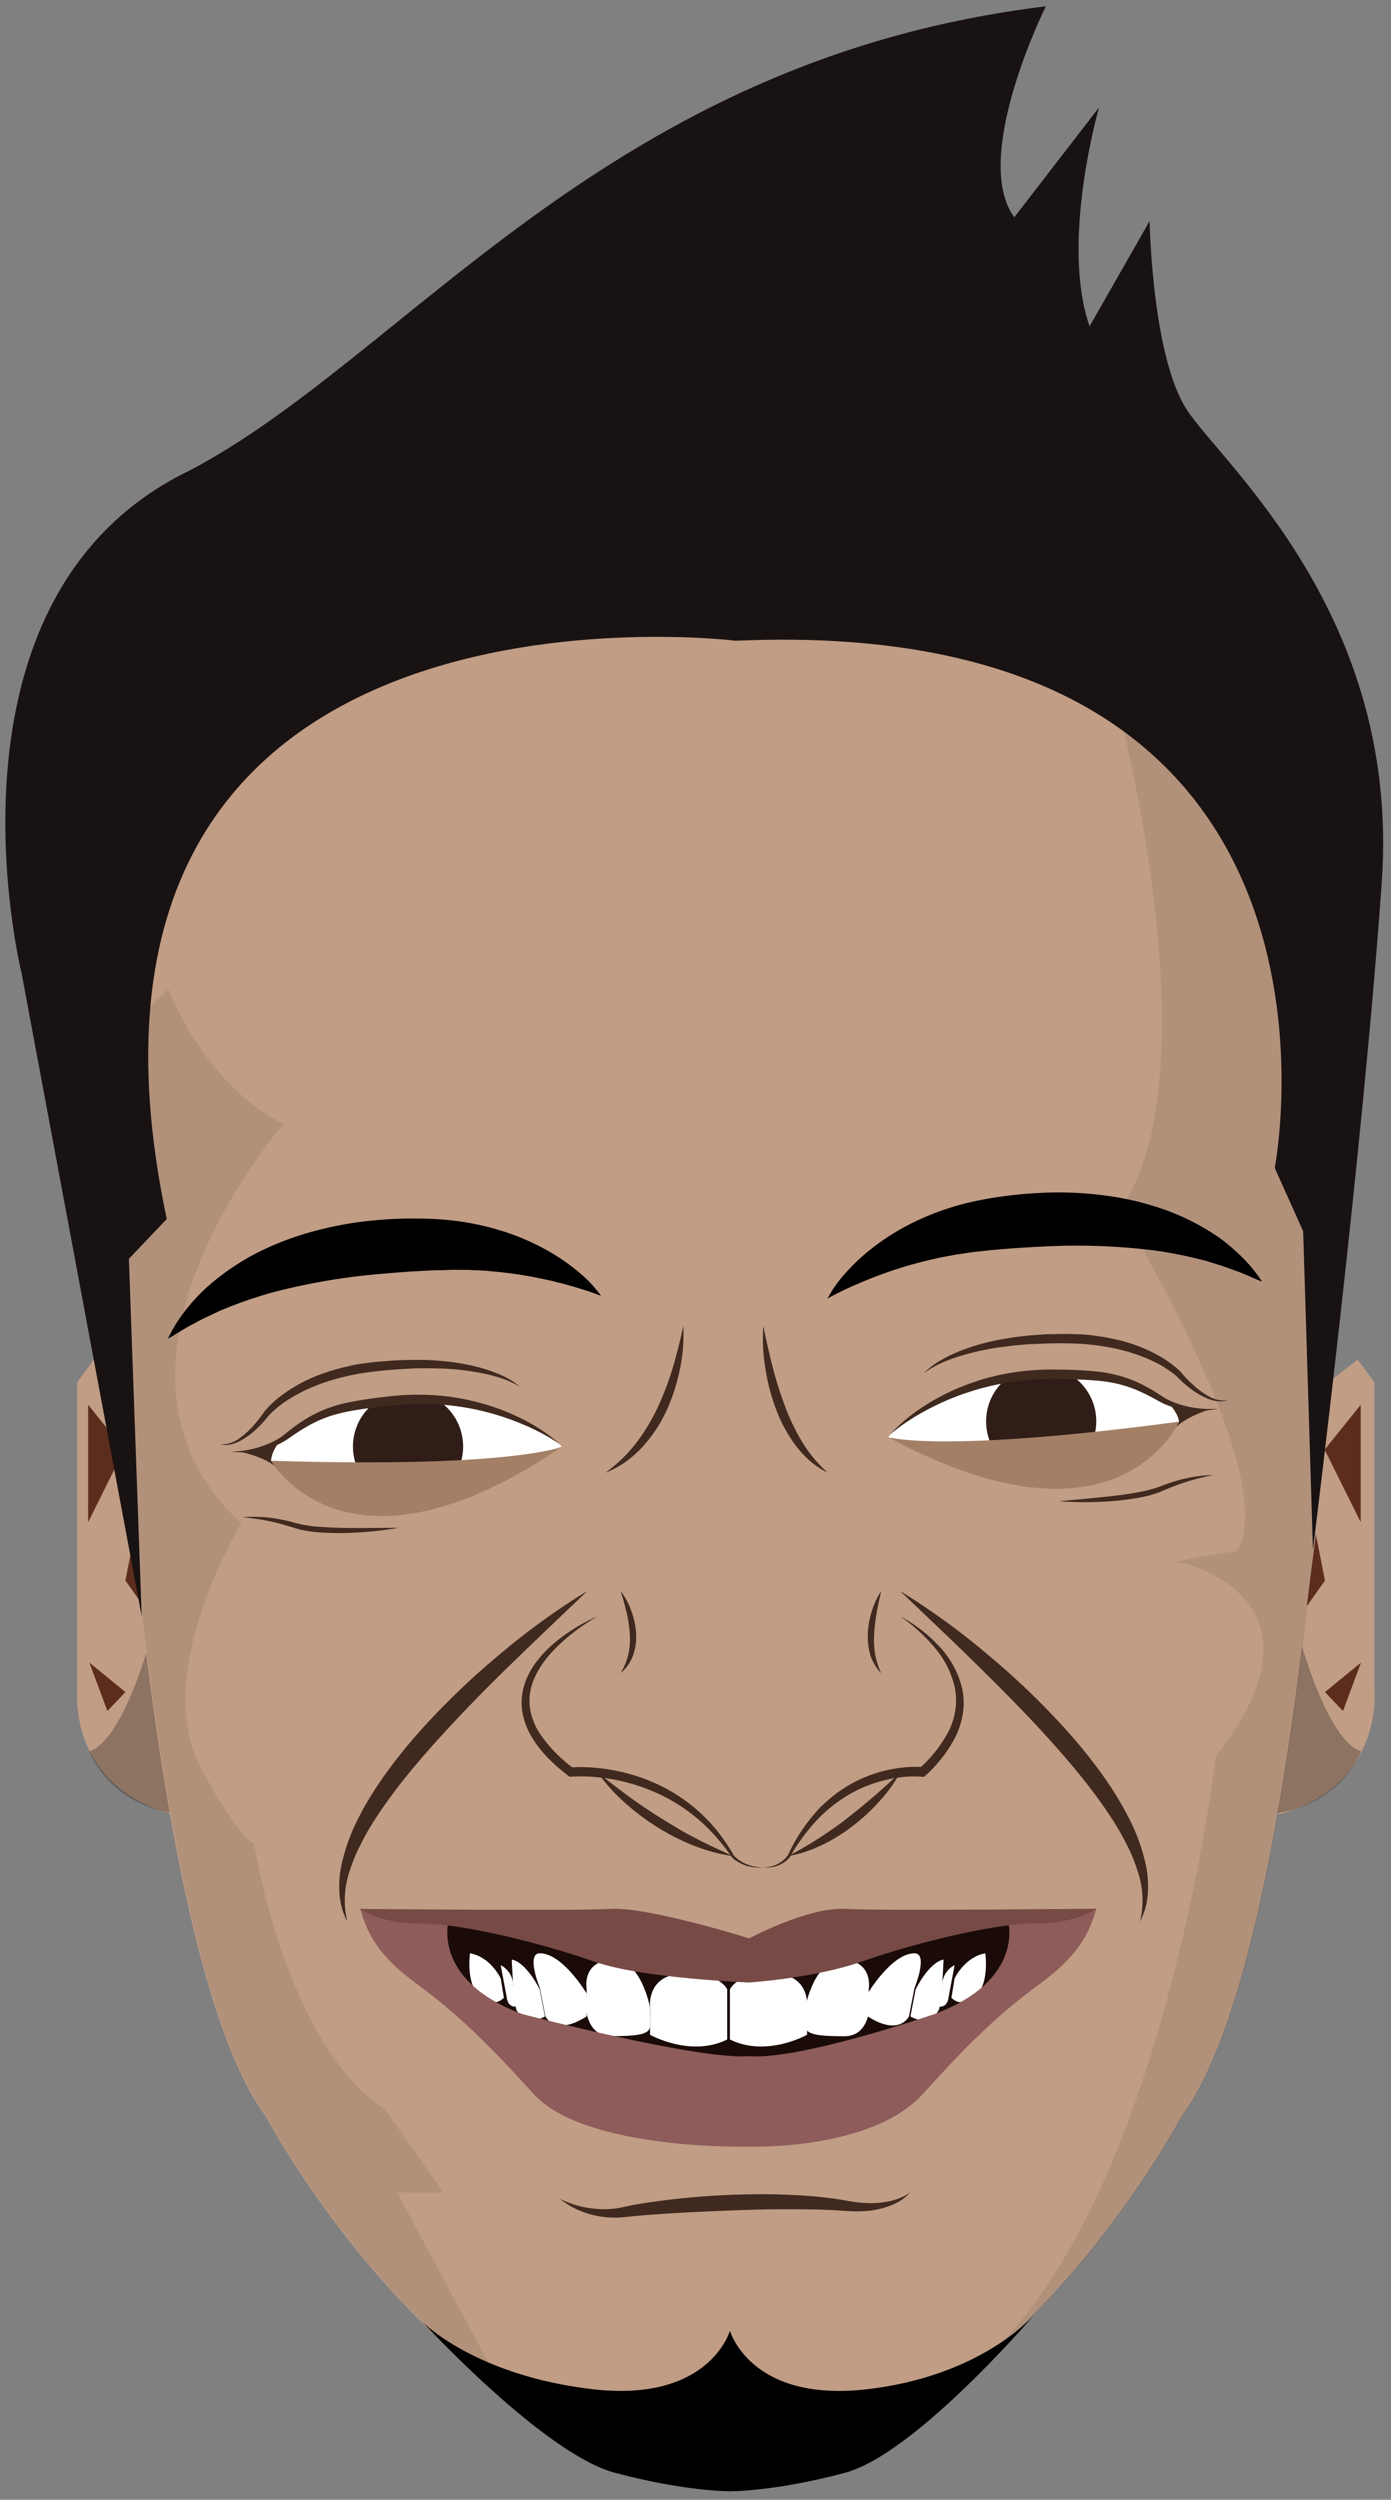 <svg id="Layer_1" data-name="Layer 1" xmlns="http://www.w3.org/2000/svg" xmlns:xlink="http://www.w3.org/1999/xlink" viewBox="0 0 505 907.5"><rect x="0" y="0" width="505" height="907.5" fill="#808080" stroke="none"/><defs><style>.cls-1{fill:none;}.cls-2{fill:#c19d85;}.cls-3{opacity:0.27;}.cls-4{fill:#5c2c1d;}.cls-5{clip-path:url(#clip-path);}.cls-6{opacity:0.08;}.cls-7{clip-path:url(#clip-path-2);}.cls-8{fill:#40291e;}.cls-9{fill:#fff;}.cls-10{clip-path:url(#clip-path-3);}.cls-11{fill:#301d18;}.cls-12{fill:#a37f66;}.cls-13{clip-path:url(#clip-path-4);}.cls-14{fill:#1a0b08;}.cls-15{fill:#8e5c5a;}.cls-16{fill:#774a46;}.cls-17{fill:#191212;}</style><clipPath id="clip-path"><path class="cls-1" d="M488.18,390.34s-8,309.41-59.09,378.17c0,0-67.08,127.2-166.09,127.2V189.22S488.18,163.44,488.18,390.34Z"/></clipPath><clipPath id="clip-path-2"><path class="cls-1" d="M37.82,390.34s8,309.41,59.09,378.17c0,0,67.08,127.2,166.09,127.2V189.22S37.82,163.44,37.82,390.34Z"/></clipPath><clipPath id="clip-path-3"><path class="cls-1" d="M323.36,520.75s6.63,10.39,59.35,10.66c36.1.19,45.35-14.89,45.35-14.89s1.4-16-50.33-17.65C353.1,498.1,326.45,515.72,323.36,520.75Z"/></clipPath><clipPath id="clip-path-4"><path class="cls-1" d="M203,524.3s-5.54,11-58,16.63c-35.89,3.85-46.62-10.21-46.62-10.21s-3-15.8,48.28-22.67C171.13,504.79,199.43,519.62,203,524.3Z"/></clipPath></defs><title>Artboard 1</title><path class="cls-2" d="M482.26,501.85l10.63-8.29,6.11,8.29V613.51s3.42,35.35-35,45.18L475.27,508Z"/><path class="cls-3" d="M472.71,597.56s9.56,34.52,21.4,38.23c0,0-7.26,20.71-34.38,22.9Z"/><polygon class="cls-4" points="480.91 526.27 494 509.99 494 552.61 480.91 526.27"/><polygon class="cls-4" points="494.11 603.58 481.02 614.28 487.57 621.15 494.11 603.58"/><polygon class="cls-4" points="474.41 583.14 481.02 573.78 477.72 556.98 474.41 583.14"/><path class="cls-2" d="M44.74,501.85l-10.63-8.29L28,501.85V613.51s-3.42,35.35,35,45.18L51.73,508Z"/><path class="cls-3" d="M53.85,597.56s-9.56,34.52-21.4,38.23c0,0,7.26,20.71,34.38,22.9Z"/><polygon class="cls-4" points="45.09 526.27 32 509.99 32 552.61 45.09 526.27"/><polygon class="cls-4" points="32.45 603.58 45.53 614.28 38.99 621.15 32.45 603.58"/><polygon class="cls-4" points="52.14 583.14 45.53 573.78 48.84 556.98 52.14 583.14"/><path class="cls-2" d="M262.72,189.22S37.54,163.44,37.54,390.34c0,0,8,309.41,59.09,378.17,0,0,67.08,127.2,166.09,127.2s166.09-127.2,166.09-127.2c51.11-68.76,59.09-378.17,59.09-378.17C487.91,163.44,262.72,189.22,262.72,189.22Z"/><g class="cls-5"><path class="cls-1" d="M488.18,390.34s-8,309.41-59.09,378.17c0,0-67.08,127.2-166.09,127.2V189.22S488.18,163.44,488.18,390.34Z"/><path class="cls-6" d="M404.33,250.39s37.8,137.74,2.29,188.92c0,0,59.23,97,42.42,123.77,0,0-25.66,3.82-20.85,4.2s56.76,14.94,13.21,70.29c0,0-19.74,169.65-89.71,223.68l88.95-36.88,82.51-289.75s-3.52-219.23-8.67-222.14S458.2,246,458.2,246Z"/></g><g class="cls-7"><path class="cls-1" d="M37.82,390.34s8,309.41,59.09,378.17c0,0,67.08,127.2,166.09,127.2V189.22S37.82,163.44,37.82,390.34Z"/><path class="cls-6" d="M61.1,359.17s12.81,34.38,41.84,48.9c0,0-77.17,88.19-15.28,144.94,0,0-34.38,55.64-13.75,90.58,0,0,11.46,22,18.34,25.77,0,0,11.57,73.35,47.42,96.27L161,796H144.19L178,859s-73.13,32.74-79.42,30.45S-11.67,830.57-24.66,784.73s-19.1-286.51,0-307.14,45.84-76.4,52-84.81S61.1,359.17,61.1,359.17Z"/></g><path class="cls-8" d="M439,511.7s-12.17,3.8-13.72,9v-11S435.78,513.2,439,511.7Z"/><path class="cls-9" d="M322.5,521.75s11.42,6,60.21,9.66c36,2.7,45.35-15.32,45.35-15.32s-1.68-18.84-50.33-17.22C353.1,499.7,325.58,516.72,322.5,521.75Z"/><g class="cls-10"><path class="cls-1" d="M323.37,518.76s6.62,12.38,59.34,12.65c36.1.19,45.35-14.89,45.35-14.89s1.4-16-50.33-17.65C353.1,498.1,326.46,513.73,323.37,518.76Z"/><circle class="cls-11" cx="378" cy="516" r="20" transform="translate(-139.97 891.3) rotate(-89.7)"/></g><path class="cls-8" d="M323.13,520.75a62,62,0,0,1,12.25-10.21,80.41,80.41,0,0,1,14.28-7.35,84.8,84.8,0,0,1,15.49-4.49,94.43,94.43,0,0,1,16.07-1.51c5.32,0,10.65.11,16,.64a48.15,48.15,0,0,1,15.76,4,62.24,62.24,0,0,1,7.09,3.89c1.13.72,2.24,1.49,3.31,2.08a25,25,0,0,0,3.49,1.56,36.16,36.16,0,0,0,15.44,2,33,33,0,0,1-15.95-.37,24.87,24.87,0,0,1-3.86-1.4c-1.29-.61-2.41-1.27-3.56-1.89a70.21,70.21,0,0,0-7-3.36,45.46,45.46,0,0,0-7.34-2.22,58.3,58.3,0,0,0-7.66-1c-5.18-.42-10.45-.48-15.71-.44a95.15,95.15,0,0,0-30.65,5.07A92.88,92.88,0,0,0,336.24,512,77.41,77.41,0,0,0,323.13,520.75Z"/><path class="cls-8" d="M335.32,498.65a26.34,26.34,0,0,1,5.89-4.62c1.08-.63,2.18-1.26,3.31-1.79s2.27-1.07,3.43-1.56a80.35,80.35,0,0,1,14.45-4.24c2.47-.44,4.94-.93,7.44-1.17,1.25-.14,2.49-.32,3.74-.43l3.75-.28c2.5-.24,5-.2,7.51-.27s5,.06,7.56.11a82.94,82.94,0,0,1,15,2.41,57.46,57.46,0,0,1,14.08,5.8,39.82,39.82,0,0,1,6.21,4.52,17.43,17.43,0,0,1,1.4,1.43c.38.46.78.91,1.19,1.36.82.89,1.69,1.75,2.58,2.57a29.38,29.38,0,0,0,5.83,4.33,10.56,10.56,0,0,0,7,1.49,8.64,8.64,0,0,1-3.73.38,14.77,14.77,0,0,1-3.68-1,29,29,0,0,1-6.51-3.91c-1-.78-2-1.61-2.89-2.47-.46-.43-.92-.87-1.37-1.34a15.7,15.7,0,0,0-1.3-1.13,41.18,41.18,0,0,0-6-3.88c-8.6-4.44-18.28-6.48-28-7.12-4.85-.25-9.78-.23-14.68,0l-3.68.15c-1.22.07-2.44.2-3.66.3-2.45.17-4.87.53-7.31.82a95.33,95.33,0,0,0-14.33,3.19C343.88,493.75,339.24,495.58,335.32,498.65Z"/><path class="cls-12" d="M322.5,521.75s19.12,5.94,105.56-5.65C428.06,516.1,406,567,322.5,521.75Z"/><path class="cls-8" d="M384.5,545l14.22-1.33c4.72-.49,9.43-1,14.06-1.86a48.28,48.28,0,0,0,6.8-1.62l1.63-.56,1.69-.65c1.13-.42,2.27-.81,3.43-1.15a50,50,0,0,1,14.17-2.32,81,81,0,0,0-13.68,3.8c-1.1.41-2.19.86-3.28,1.3l-1.62.7-1.72.68a46.84,46.84,0,0,1-7.06,1.8,106.42,106.42,0,0,1-14.31,1.45A123.51,123.51,0,0,1,384.5,545Z"/><path class="cls-8" d="M87,527s12.5,2.54,14.56,7.61l-1.12-11S90.41,528.2,87,527Z"/><path class="cls-9" d="M204,525.21s-10.75,7.13-58.92,15.73c-35.54,6.34-46.67-10.64-46.67-10.64s-.24-18.92,48.33-22.24C171.29,506.38,200.39,520.52,204,525.21Z"/><g class="cls-13"><path class="cls-1" d="M202.79,522.33s-5.33,13-57.75,18.61c-35.89,3.85-46.62-10.21-46.62-10.21s-3-15.8,48.28-22.67C171.13,504.79,199.22,517.64,202.79,522.33Z"/><circle class="cls-11" cx="148.17" cy="525.13" r="20" transform="translate(-55.17 18.8) rotate(-6.12)"/></g><path class="cls-8" d="M203.24,524.28a77.42,77.42,0,0,0-13.93-7.4,92.89,92.89,0,0,0-14.91-4.8,95.15,95.15,0,0,0-31-1.93c-5.24.5-10.47,1.1-15.58,2a58.29,58.29,0,0,0-7.52,1.8,45.46,45.46,0,0,0-7.08,2.95,70.23,70.23,0,0,0-6.64,4.06c-1.08.73-2.13,1.51-3.35,2.25a24.88,24.88,0,0,1-3.7,1.79,33,33,0,0,1-15.83,2,36.16,36.16,0,0,0,15.16-3.51,25,25,0,0,0,3.32-1.91c1-.7,2-1.58,3.08-2.4a62.25,62.25,0,0,1,6.66-4.59A48.15,48.15,0,0,1,127.19,509c5.29-1.07,10.58-1.7,15.87-2.26a94.42,94.42,0,0,1,16.14-.12,84.8,84.8,0,0,1,15.86,2.89,80.4,80.4,0,0,1,15,5.86A62,62,0,0,1,203.24,524.28Z"/><path class="cls-8" d="M188.87,503.54c-4.21-2.66-9-4-13.79-5a95.34,95.34,0,0,0-14.58-1.72c-2.45,0-4.9-.15-7.35-.07-1.23,0-2.45,0-3.68.07l-3.67.22c-4.89.29-9.81.77-14.6,1.51-9.57,1.62-19,4.63-27.09,9.92a41.17,41.17,0,0,0-5.62,4.48,15.69,15.69,0,0,0-1.17,1.26c-.4.51-.81,1-1.23,1.47-.84,1-1.71,1.87-2.62,2.75A29,29,0,0,1,87.37,523a14.77,14.77,0,0,1-3.55,1.37,8.64,8.64,0,0,1-3.75,0,10.56,10.56,0,0,0,6.81-2.19,29.38,29.38,0,0,0,5.36-4.9c.8-.91,1.58-1.85,2.31-2.82.36-.48.72-1,1.05-1.47a17.44,17.44,0,0,1,1.25-1.56,39.83,39.83,0,0,1,5.72-5.12A57.47,57.47,0,0,1,116,499.07a82.94,82.94,0,0,1,14.66-3.92c2.5-.3,5-.73,7.51-.87s5-.47,7.5-.49l3.76-.1c1.25,0,2.51,0,3.76,0,2.51,0,5,.22,7.52.41a80.35,80.35,0,0,1,14.81,2.75c1.2.36,2.4.74,3.57,1.2s2.34.93,3.48,1.44A26.34,26.34,0,0,1,188.87,503.54Z"/><path class="cls-12" d="M204,525.21s-18.41,7.85-105.59,5.09C98.38,530.3,125.49,578.7,204,525.21Z"/><path class="cls-8" d="M144.65,554.64a123.53,123.53,0,0,1-14.23,1.68,106.45,106.45,0,0,1-14.38,0,46.83,46.83,0,0,1-7.21-1.07l-1.78-.5-1.68-.53c-1.13-.33-2.26-.66-3.4-1a81,81,0,0,0-14-2.39,50,50,0,0,1,14.34.87c1.18.22,2.36.49,3.53.8l1.75.48,1.68.4a48.29,48.29,0,0,0,6.93.92c4.69.37,9.43.41,14.18.43Z"/><path class="cls-8" d="M326.79,586.77a53.25,53.25,0,0,1,13.83,10.53,33.64,33.64,0,0,1,8.62,15.43,24.72,24.72,0,0,1,.36,9.09,29.5,29.5,0,0,1-2.7,8.68A49.2,49.2,0,0,1,336,644.57l-.55.52-.82-.07a32.64,32.64,0,0,0-3.54-.11c-1.21,0-2.43.11-3.65.24a47.19,47.19,0,0,0-7.2,1.36,47.85,47.85,0,0,0-13.44,5.86,52.51,52.51,0,0,0-11.28,9.56,70.29,70.29,0,0,0-8.72,12.19l0,.06h0a10.74,10.74,0,0,1-2,1.82,11.16,11.16,0,0,1-2.36,1.26,9.85,9.85,0,0,1-2.57.63,11.29,11.29,0,0,1-2.62,0,11.13,11.13,0,0,0,2.57-.28,9.89,9.89,0,0,0,2.39-.87,10.48,10.48,0,0,0,2.1-1.38,9.92,9.92,0,0,0,1.69-1.79l0,.07a63.21,63.21,0,0,1,8-13.12c.78-1,1.66-2,2.51-3s1.78-1.88,2.75-2.75a48.91,48.91,0,0,1,20.24-11.5,50.51,50.51,0,0,1,7.71-1.53c1.3-.15,2.62-.25,3.93-.29a30,30,0,0,1,4,.11l-1.37.44a47.34,47.34,0,0,0,10.35-13,24.68,24.68,0,0,0,2.63-15.81,33.3,33.3,0,0,0-7.27-14.86A61.69,61.69,0,0,0,326.79,586.77Z"/><path class="cls-8" d="M326.79,643.51A53.79,53.79,0,0,1,319.22,654a70.7,70.7,0,0,1-9.54,8.83,61.41,61.41,0,0,1-11.07,6.88c-1,.46-2,.93-3,1.36l-3.06,1.12-1.54.52c-.53.14-1,.28-1.58.41-1.06.26-2.11.51-3.17.71.93-.56,1.88-1.08,2.81-1.59.47-.26.94-.5,1.41-.75l1.37-.83,2.74-1.59c.88-.59,1.78-1.13,2.67-1.7,3.52-2.3,7-4.67,10.28-7.26s6.57-5.24,9.76-8S323.63,646.47,326.79,643.51Z"/><path class="cls-8" d="M319.92,577.6c-.59,2.56-1.13,5.07-1.59,7.57-.22,1.25-.43,2.5-.58,3.76l-.23,1.88-.13,1.88c-.06.62,0,1.25-.07,1.87a16.62,16.62,0,0,0,0,1.87,36.65,36.65,0,0,0,.31,3.72,29.87,29.87,0,0,0,2.26,7.25,16.37,16.37,0,0,1-4-6.86,25.35,25.35,0,0,1-.81-8,32.63,32.63,0,0,1,1.49-7.81A28.22,28.22,0,0,1,319.92,577.6Z"/><path class="cls-8" d="M277.13,481.34c1,4.95,2.07,9.81,3.29,14.61A140.6,140.6,0,0,0,284.8,510a78.57,78.57,0,0,0,6.26,13.21,55.06,55.06,0,0,0,4.22,6,52.54,52.54,0,0,0,5.16,5.38,29.78,29.78,0,0,1-6.36-4.2,38.67,38.67,0,0,1-5.23-5.66,53.2,53.2,0,0,1-7.26-13.52,73.94,73.94,0,0,1-3.77-14.77A65.49,65.49,0,0,1,277.13,481.34Z"/><path class="cls-8" d="M217,586.77a72.4,72.4,0,0,0-14.7,11c-4.31,4.23-8,9.25-9.48,14.91a19.33,19.33,0,0,0-.22,8.55,23.42,23.42,0,0,0,3.3,8A51.2,51.2,0,0,0,208.31,642l-1.21-.34a52.58,52.58,0,0,1,9,.11,69.86,69.86,0,0,1,8.8,1.34,66,66,0,0,1,16.68,6.07,62,62,0,0,1,14.27,10.47c1,1.08,2.08,2.09,3,3.24l1.44,1.67,1.35,1.74a73.21,73.21,0,0,1,4.81,7.35l-.05-.07a11.42,11.42,0,0,0,2.21,1.88,13.64,13.64,0,0,0,2.63,1.37,14.59,14.59,0,0,0,2.87.83,16.47,16.47,0,0,0,3,.26,16.63,16.63,0,0,1-3.05,0,14,14,0,0,1-3-.58,14.33,14.33,0,0,1-2.85-1.24,12.16,12.16,0,0,1-2.55-1.88h0l0-.06a71.85,71.85,0,0,0-5.27-6.81,65,65,0,0,0-6-6.11A69.66,69.66,0,0,0,247.6,656a65.07,65.07,0,0,0-7.36-4.24,68.86,68.86,0,0,0-24.42-6.66,58.32,58.32,0,0,0-8.37-.1l-.71,0-.5-.39c-5-3.85-9.7-8.24-13.06-13.8a26.47,26.47,0,0,1-3.5-9.11,21.34,21.34,0,0,1,.61-9.78,27.18,27.18,0,0,1,4.4-8.55,42.67,42.67,0,0,1,6.5-6.85,64,64,0,0,1,7.57-5.47A59.23,59.23,0,0,1,217,586.77Z"/><path class="cls-8" d="M217,643.51c3.82,3.07,7.65,6,11.54,8.85s7.88,5.51,11.93,8c2,1.32,4.1,2.46,6.14,3.72s4.17,2.36,6.32,3.44c4.23,2.3,8.65,4.18,13.09,6.3A61.61,61.61,0,0,1,251.82,670l-1.73-.67c-.57-.24-1.12-.52-1.68-.77L245.07,667c-2.17-1.18-4.35-2.33-6.42-3.67a84.1,84.1,0,0,1-11.79-8.88A62.8,62.8,0,0,1,217,643.51Z"/><path class="cls-8" d="M225.32,577.6a26.68,26.68,0,0,1,3.82,7.06,29,29,0,0,1,1.77,7.93,26.52,26.52,0,0,1-.07,4.12,20,20,0,0,1-.92,4,16.34,16.34,0,0,1-1.85,3.68,14.15,14.15,0,0,1-2.76,3,27.45,27.45,0,0,0,1.77-3.5,22.53,22.53,0,0,0,1.11-3.63,27.1,27.1,0,0,0,.43-7.51,48.18,48.18,0,0,0-1.19-7.57C226.84,582.66,226.13,580.15,225.32,577.6Z"/><path class="cls-8" d="M248.07,481.34a60.42,60.42,0,0,1-1.25,15.78,67.47,67.47,0,0,1-4.94,15.17,51,51,0,0,1-8.94,13.33,40.21,40.21,0,0,1-6.07,5.26,34.36,34.36,0,0,1-7,3.74,64,64,0,0,0,5.95-5,56,56,0,0,0,5.11-5.71,70.3,70.3,0,0,0,7.86-13,110.05,110.05,0,0,0,5.46-14.37C245.73,491.52,247,486.49,248.07,481.34Z"/><path class="cls-8" d="M326.79,577.6a258.24,258.24,0,0,1,31.52,22.84,274.86,274.86,0,0,1,28.24,27A196.1,196.1,0,0,1,399,642.61c1.94,2.65,3.82,5.35,5.56,8.15s3.43,5.64,4.92,8.6a68.11,68.11,0,0,1,6.72,18.75,37.65,37.65,0,0,1,.46,10,25.18,25.18,0,0,1-2.77,9.44,32.84,32.84,0,0,0-1-18.65,58.26,58.26,0,0,0-3.54-8.67c-1.4-2.8-2.9-5.56-4.57-8.23-6.71-10.68-14.84-20.5-23.36-30s-17.56-18.58-26.72-27.6S336.17,586.58,326.79,577.6Z"/><path class="cls-8" d="M213.2,577.6c-9.38,9-18.73,17.83-27.94,26.8s-18.18,18.12-26.72,27.6-16.65,19.32-23.36,30c-1.67,2.67-3.17,5.43-4.57,8.23a58.26,58.26,0,0,0-3.54,8.67,32.84,32.84,0,0,0-1,18.65,25.18,25.18,0,0,1-2.77-9.44,37.65,37.65,0,0,1,.46-10,68.11,68.11,0,0,1,6.72-18.75c1.49-3,3.16-5.82,4.92-8.6s3.63-5.5,5.56-8.15a196.1,196.1,0,0,1,12.44-15.2,274.84,274.84,0,0,1,28.24-27A258.23,258.23,0,0,1,213.2,577.6Z"/><path d="M300.43,471.4a45.68,45.68,0,0,1,6.41-9.1,72.1,72.1,0,0,1,8.07-7.79,85.39,85.39,0,0,1,19.22-11.92,97.53,97.53,0,0,1,21.75-6.91,150.9,150.9,0,0,1,22.06-2.62,128.16,128.16,0,0,1,22.4.84A106.34,106.34,0,0,1,422.41,439a86.82,86.82,0,0,1,20.22,10.31,69.35,69.35,0,0,1,8.56,7.35,53.83,53.83,0,0,1,7,8.62c-3.51-1.34-6.63-3-10-4.08-3.22-1.33-6.6-2.24-9.8-3.3a156.75,156.75,0,0,0-19.69-4,229.24,229.24,0,0,0-39.91-1.36c-6.7.3-13.51.77-20.22,1.42q-2.43.3-4.88.54c-1.63.18-3.24.49-4.87.71-.81.14-1.64.21-2.44.37s-1.61.33-2.42.47c-1.63.29-3.27.57-4.86,1a148.41,148.41,0,0,0-19.36,5.7l-2.43.89c-.8.32-1.58.66-2.4,1-1.64.61-3.19,1.37-4.83,2C306.87,468.08,303.66,469.62,300.43,471.4Z"/><path d="M218.22,470.44c-3.44-1.33-6.83-2.41-10.21-3.41-1.72-.44-3.36-1-5.06-1.36-.85-.19-1.67-.43-2.51-.64l-2.53-.55a148.42,148.42,0,0,0-20-3c-1.64-.2-3.3-.26-5-.32-.83,0-1.65-.09-2.46-.14s-1.65,0-2.47,0c-1.65,0-3.28-.09-4.92,0s-3.28.11-4.91.13c-6.74.27-13.55.73-20.23,1.35a229.23,229.23,0,0,0-39.35,6.79,156.78,156.78,0,0,0-19,6.69c-3,1.48-6.25,2.84-9.26,4.6-3.19,1.57-6.05,3.6-9.35,5.41a53.83,53.83,0,0,1,5.77-9.49A69.36,69.36,0,0,1,74.35,468,86.83,86.83,0,0,1,93,455a106.34,106.34,0,0,1,21.16-8.08A128.16,128.16,0,0,1,136.21,443a150.9,150.9,0,0,1,22.21-.41,97.54,97.54,0,0,1,22.49,3.88,85.39,85.39,0,0,1,20.66,9.19,72.11,72.11,0,0,1,9.06,6.61A45.67,45.67,0,0,1,218.22,470.44Z"/><g id="lips_teeth" data-name="lips &amp; teeth"><path id="teeth_bg" data-name="teeth bg" class="cls-14" d="M272,715.13c2-.57,94-17.57,94-17.57l10.31,7-29.51,32.66L272,761.25Z"/><path id="teeth_bg-2" data-name="teeth bg" class="cls-14" d="M273,713.41c-2-.57-110.62-15.85-110.62-15.85l-10.31,7,29.51,32.66L273,761.25Z"/><g id="teeth"><path class="cls-9" d="M265,740.41V722.22s2.48-6.13,15.88-5.77,12.12,12,12.12,12l0,10.25S278.28,747,265,740.41Z"/><path class="cls-9" d="M292.44,736.13c-.21-.92,0-7.69,0-7.69s3.34-17.9,14.13-17,8.79,10.89,8.79,10.89l.15,7.42s-.53,9.48-8.93,9.48S293,738.8,292.44,736.13Z"/><path class="cls-9" d="M315,723.72s8.73-14.61,17-14.61c5.16,0,0,12.61,0,12.61L330,732s-3.43,7.45-15,0Z"/><path class="cls-9" d="M332.42,722.23s4.68-9.74,10.13-10.85c0,0-.57,15.16-1.72,18.34,0,0-3.15,6.33-10.31,2.32Z"/><path class="cls-9" d="M342.09,719.71a8.55,8.55,0,0,1,4.47-6.3l-2.23,11.88s-.28,3.36-3.18,3.19Z"/><path class="cls-9" d="M346.56,718.28s3.54-7.79,11.17-9.17c0,0,1.92,14.25-5.59,16.17-1.75.45-3.16,3.26-6.73,0Z"/></g></g><g id="lips_teeth-2" data-name="lips &amp; teeth"><g id="teeth-2" data-name="teeth"><path class="cls-9" d="M264,740.41V722.22s-2.48-6.13-15.88-5.77-12.12,12-12.12,12l0,10.25S250.72,747,264,740.41Z"/><path class="cls-9" d="M235.91,736.13c.21-.92,0-7.69,0-7.69s-3.34-17.9-14.13-17S213,722.29,213,722.29l-.15,7.42s.53,9.48,8.93,9.48S235.3,738.8,235.91,736.13Z"/><path class="cls-9" d="M213,723.72s-8.73-14.61-17-14.61c-5.16,0,0,12.61,0,12.61L198,732s3.43,7.45,15,0Z"/><path class="cls-9" d="M195.93,722.23s-4.68-9.74-10.13-10.85c0,0,.57,15.16,1.72,18.34,0,0,3.15,6.33,10.31,2.32Z"/><path class="cls-9" d="M186.25,719.71a8.55,8.55,0,0,0-4.47-6.3L184,725.28s.28,3.36,3.18,3.19Z"/><path class="cls-9" d="M181.79,718.28s-3.54-7.79-11.17-9.17c0,0-1.92,14.25,5.59,16.17,1.75.45,3.16,3.26,6.73,0Z"/></g><path class="cls-15" d="M366,697.55s6.11,21.39-26.74,33.62c0,0-48.9,16.81-67.23,15.28-18.34,1.53-82.45-15.28-82.45-15.28-32.85-12.22-26.74-33.62-26.74-33.62l-32.09-4.62c2.29,7.6,5.35,16.08,19.88,26.78S175,739.58,193.75,760.2,272,779.3,272,779.3s44.31,1.53,63-19.1,28.62-29.8,43.15-40.49,17.59-19.17,19.88-26.78Z"/><path class="cls-16" d="M306.76,693c-13.37-.76-34.76,10.7-34.76,10.7s-36.61-11.46-50-10.7-91.3,0-91.3,0,6.85,5.35,22.53,5.37,45.23,7.66,62.54,13.77S272,719.71,272,719.71s23.68-1.53,41-7.64,46.87-13.75,62.54-13.77,22.52-5.37,22.52-5.37S320.13,693.73,306.76,693Z"/></g><path class="cls-8" d="M203.2,798.21A35.73,35.73,0,0,0,218.53,802a29.94,29.94,0,0,0,7.65-.74c2.66-.58,5.39-1.1,8.08-1.51a279.34,279.34,0,0,1,32.54-3c5.45-.17,10.9-.25,16.35-.08s10.92.47,16.37,1.11c2.72.29,5.44.73,8.15,1.19a47.12,47.12,0,0,0,7.78.84,31.91,31.91,0,0,0,7.79-.76,22.49,22.49,0,0,0,3.77-1.21,15.3,15.3,0,0,0,3.51-2,17.87,17.87,0,0,1-6.78,4.68,31.37,31.37,0,0,1-8.14,2.06,48.58,48.58,0,0,1-8.42.07l-4-.25c-1.33-.1-2.67-.1-4-.17s-2.67-.11-4-.11l-4-.08c-2.68,0-5.36,0-8,0-5.36,0-10.74.19-16.11.37-10.74.39-21.5.91-32.21,1.72-2.69.19-5.31.47-8,.74a32.26,32.26,0,0,1-8.52-.16A31.23,31.23,0,0,1,203.2,798.21Z"/><path class="cls-17" d="M51.44,586.77,7.87,353.47S-26.18,216.6,68.94,170.76c79.22-41.65,150.92-149,310.75-168.47,0,0-27.32,54.82-11.46,76.6L399,39s-14.12,48.9-3.43,79.46l21.79-38.2s.85,48.94,13.46,68.42S508.45,223,501.66,320.07s-25,242.49-25,242.49L473.11,447,462.79,424s39.34-201.7-195.68-191.39c0,0-257.77-32.09-206.57,209.93L46.79,457Z"/><path d="M314.95,867.36c-42.59,5-49.95-21.22-49.95-21.22s-7.35,26.19-49.95,21.22S153.44,843,153.44,843s44,47.84,69.82,54.71S265,904.41,265,904.41s15.95.19,41.73-6.69c24.66-6.58,65.55-53.63,69.06-57.71C373.5,842.64,354.74,862.72,314.95,867.36Z"/><path d="M375.8,840l.25-.29Z"/></svg>